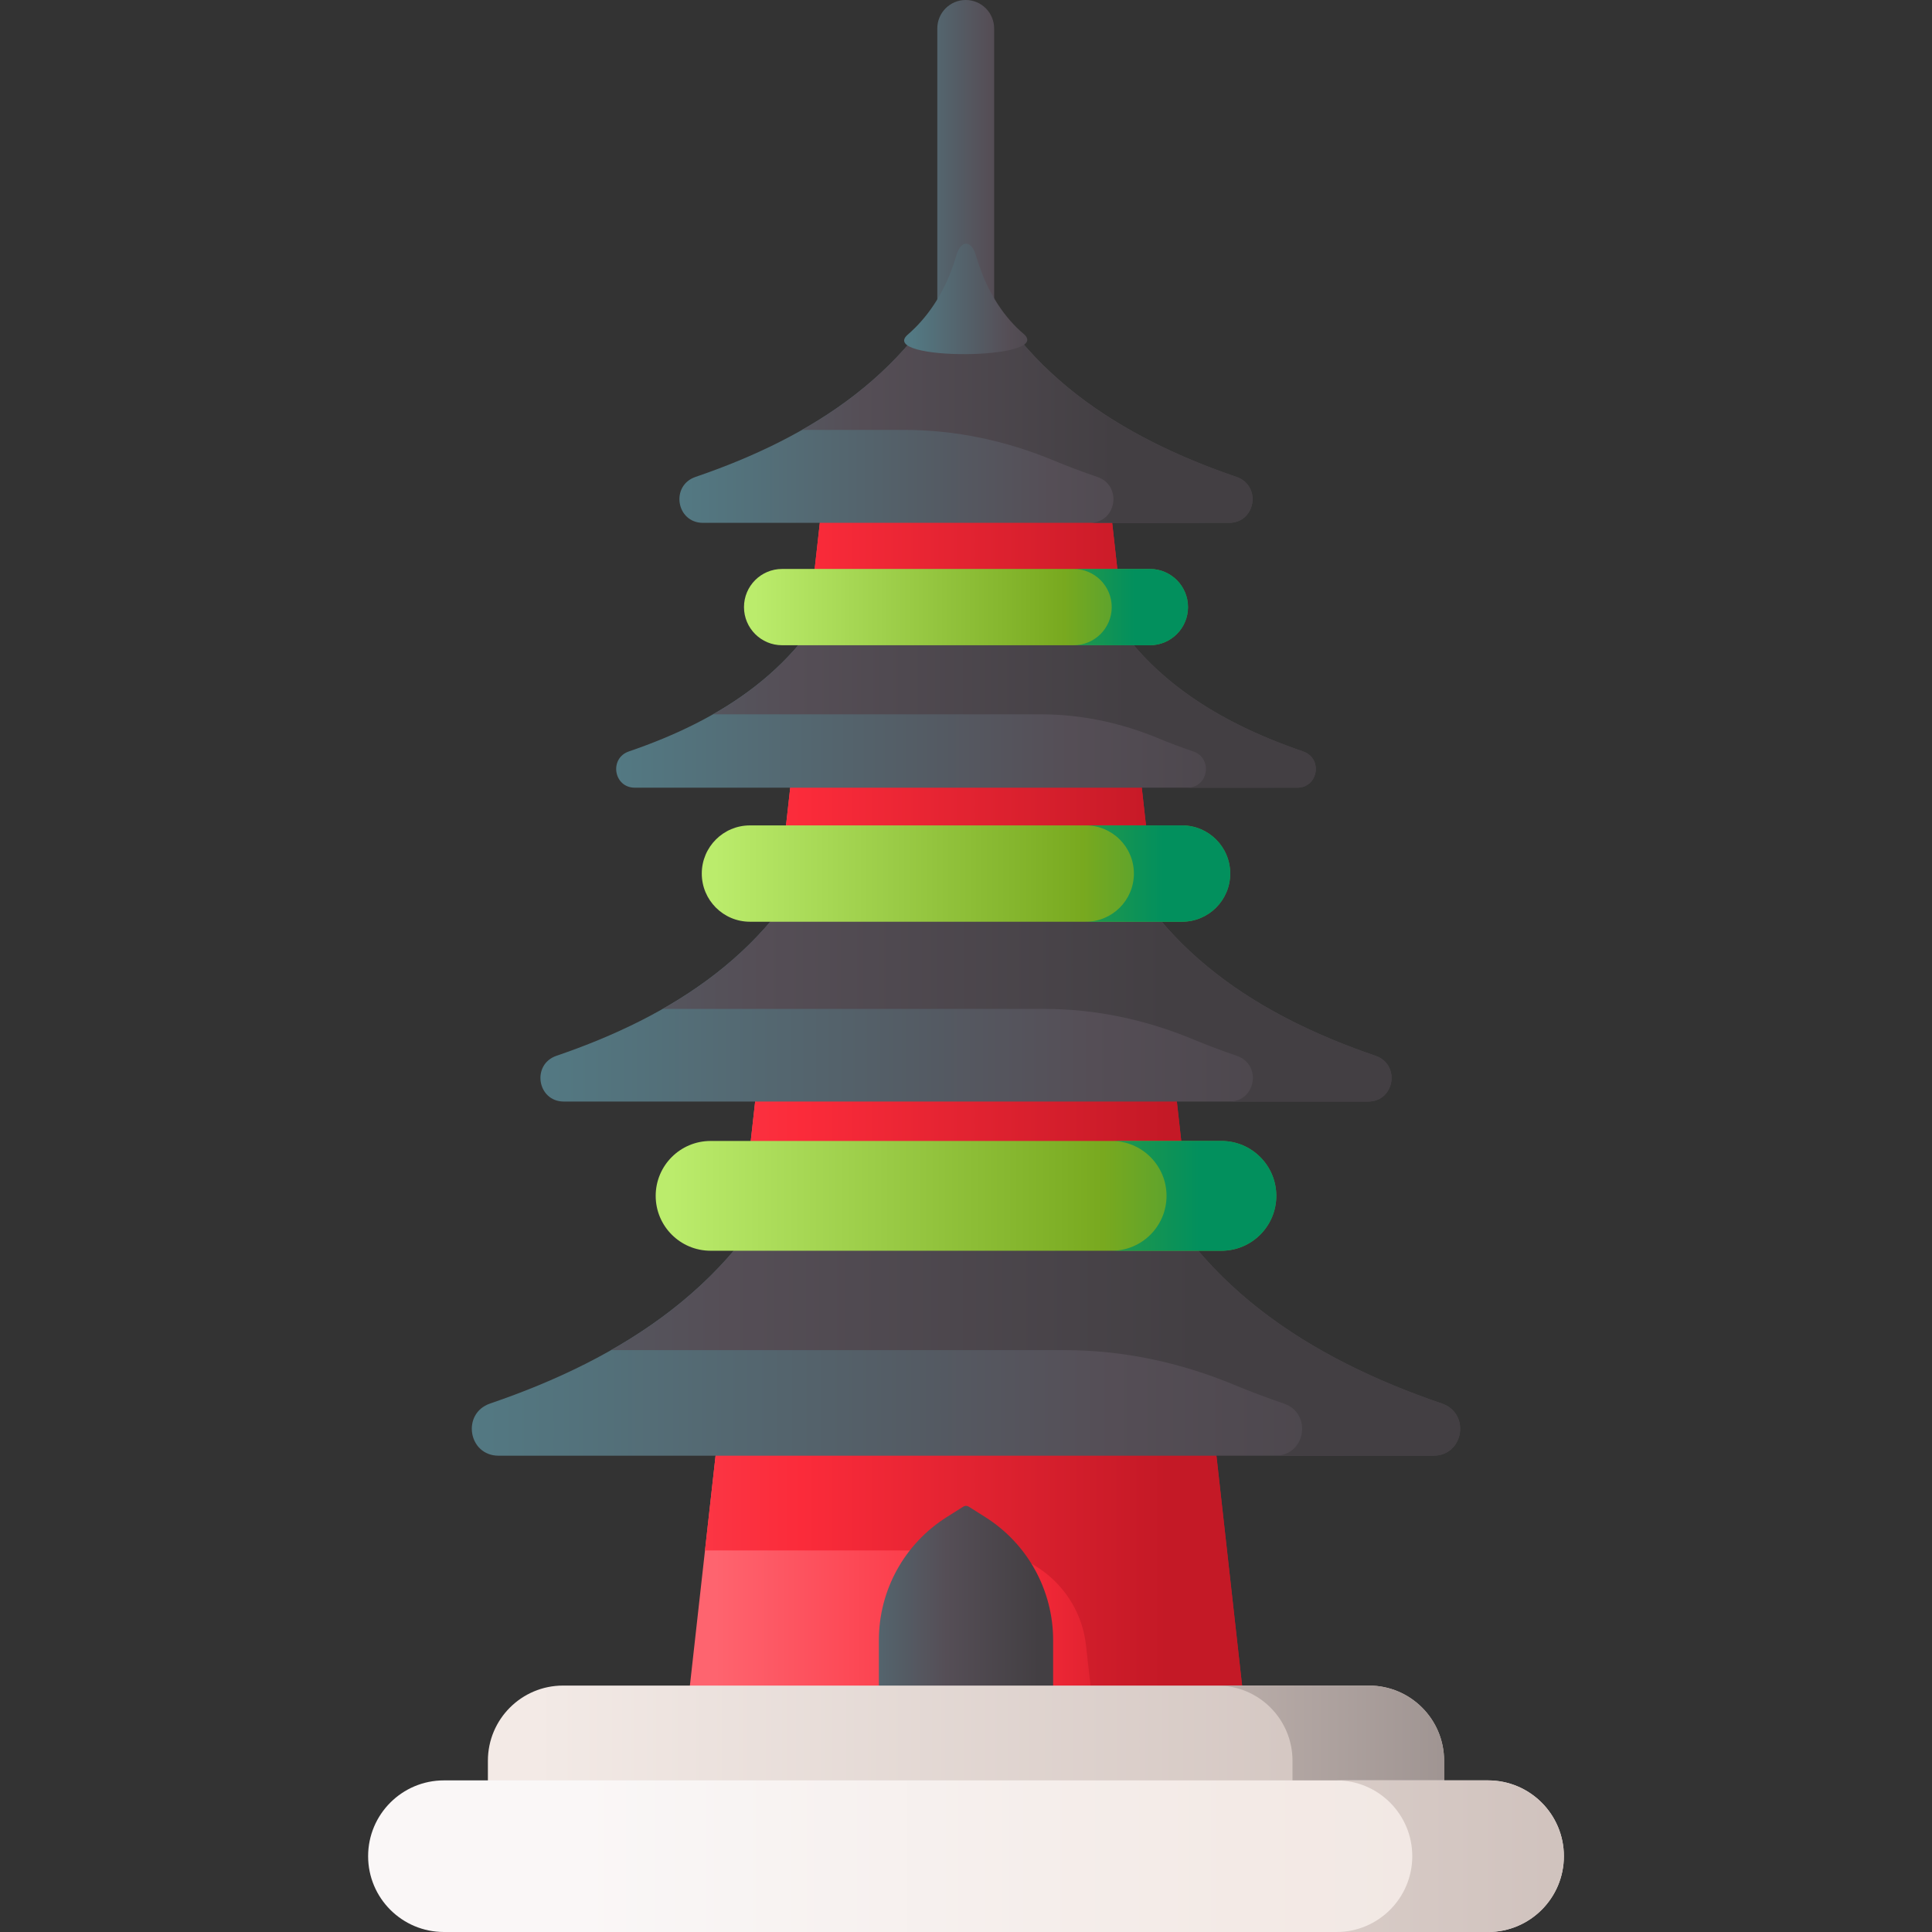 <svg id="Capa_1" enable-background="new 0 0 510 510" height="512" viewBox="0 0 510 510" width="512" xmlns="http://www.w3.org/2000/svg" xmlns:xlink="http://www.w3.org/1999/xlink"><rect x="0" y="0" width="510" height="510" fill="#333333" stroke="none"/><linearGradient id="lg1"><stop offset="0" stop-color="#fe646f"/><stop offset=".593" stop-color="#fb2b3a"/><stop offset="1" stop-color="#c41926"/></linearGradient><linearGradient id="SVGID_1_" gradientUnits="userSpaceOnUse" x1="188.892" x2="316.667" xlink:href="#lg1" y1="289.333" y2="289.333"/><linearGradient id="SVGID_2_" gradientUnits="userSpaceOnUse" x1="71.333" x2="307.969" xlink:href="#lg1" y1="289.33" y2="289.33"/><linearGradient id="lg2"><stop offset="0" stop-color="#537983"/><stop offset=".593" stop-color="#554e56"/><stop offset="1" stop-color="#433f43"/></linearGradient><linearGradient id="SVGID_3_" gradientUnits="userSpaceOnUse" x1="124.545" x2="409.578" xlink:href="#lg2" y1="343.357" y2="343.357"/><linearGradient id="SVGID_4_" gradientUnits="userSpaceOnUse" x1="11.027" x2="316.251" xlink:href="#lg2" y1="343.357" y2="343.357"/><linearGradient id="lg3"><stop offset="0" stop-color="#bbec6c"/><stop offset=".586" stop-color="#78a91f"/><stop offset="1" stop-color="#02905d"/></linearGradient><linearGradient id="SVGID_5_" gradientUnits="userSpaceOnUse" x1="177.151" x2="371.989" xlink:href="#lg3" y1="315.676" y2="315.676"/><linearGradient id="SVGID_6_" gradientUnits="userSpaceOnUse" x1="113.582" x2="316.535" xlink:href="#lg3" y1="315.676" y2="315.676"/><linearGradient id="SVGID_7_" gradientUnits="userSpaceOnUse" x1="142.661" x2="388.113" xlink:href="#lg2" y1="254.888" y2="254.888"/><linearGradient id="SVGID_8_" gradientUnits="userSpaceOnUse" x1="45.908" x2="307.93" xlink:href="#lg2" y1="254.888" y2="254.888"/><linearGradient id="SVGID_9_" gradientUnits="userSpaceOnUse" x1="188.714" x2="354.612" xlink:href="#lg3" y1="230.6" y2="230.6"/><linearGradient id="SVGID_10_" gradientUnits="userSpaceOnUse" x1="128.784" x2="306.865" xlink:href="#lg3" y1="230.6" y2="230.6"/><linearGradient id="SVGID_11_" gradientUnits="userSpaceOnUse" x1="162.658" x2="364.418" xlink:href="#lg2" y1="179.496" y2="179.496"/><linearGradient id="SVGID_12_" gradientUnits="userSpaceOnUse" x1="81.516" x2="298.21" xlink:href="#lg2" y1="179.496" y2="179.496"/><linearGradient id="SVGID_13_" gradientUnits="userSpaceOnUse" x1="199.302" x2="338.7" xlink:href="#lg3" y1="160.258" y2="160.258"/><linearGradient id="SVGID_14_" gradientUnits="userSpaceOnUse" x1="158.388" x2="299.442" xlink:href="#lg3" y1="160.258" y2="160.258"/><linearGradient id="SVGID_15_" gradientUnits="userSpaceOnUse" x1="236" x2="278.337" xlink:href="#lg2" y1="46.742" y2="46.742"/><linearGradient id="SVGID_16_" gradientUnits="userSpaceOnUse" x1="179.35" x2="344.639" xlink:href="#lg2" y1="102.007" y2="102.007"/><linearGradient id="SVGID_17_" gradientUnits="userSpaceOnUse" x1="131.966" x2="293.927" xlink:href="#lg2" y1="102.007" y2="102.007"/><linearGradient id="SVGID_18_" gradientUnits="userSpaceOnUse" x1="240.808" x2="283.374" xlink:href="#lg2" y1="78.906" y2="78.906"/><linearGradient id="SVGID_19_" gradientUnits="userSpaceOnUse" x1="214.667" x2="274.06" xlink:href="#lg2" y1="424.419" y2="424.419"/><linearGradient id="lg4"><stop offset="0" stop-color="#f3eae6"/><stop offset="1" stop-color="#cdbfba"/></linearGradient><linearGradient id="SVGID_20_" gradientUnits="userSpaceOnUse" x1="141.19" x2="390.757" xlink:href="#lg4" y1="477.473" y2="477.473"/><linearGradient id="SVGID_21_" gradientUnits="userSpaceOnUse" x1="281.737" x2="472.375" y1="477.474" y2="477.474"><stop offset="0" stop-color="#cdbfba"/><stop offset="1" stop-color="#766e6e"/></linearGradient><linearGradient id="SVGID_22_" gradientUnits="userSpaceOnUse" x1="152.88" x2="534.004" y1="489.99" y2="489.99"><stop offset="0" stop-color="#faf7f7"/><stop offset=".455" stop-color="#f3eae6"/><stop offset="1" stop-color="#efe2dd"/></linearGradient><linearGradient id="SVGID_23_" gradientUnits="userSpaceOnUse" x1="154.789" x2="435.075" xlink:href="#lg4" y1="489.99" y2="489.99"/><g><path d="m328.598 451.333h-147.196l36.206-324h74.784z" fill="url(#SVGID_1_)"/><path d="m328.6 451.33h-40.02l-1.9-16.999c-1.594-14.264-13.654-25.051-28.007-25.051h-72.573l2.79-25.01 28.72-256.94h74.78l28.72 256.94z" fill="url(#SVGID_2_)"/><g><g><path d="m380.616 370.491c-34.645-11.833-66.196-31.451-81.105-68.047h-89.021c-14.909 36.595-46.461 56.214-81.105 68.047-7.593 2.593-5.797 13.777 2.227 13.777h246.777c8.023 0 9.819-11.183 2.227-13.777z" fill="url(#SVGID_3_)"/><path d="m378.383 384.268h-41.725c8.028 0 9.821-11.187 2.231-13.773-4.446-1.518-8.84-3.165-13.153-4.959-14.185-5.9-29.335-9.137-44.698-9.137h-119.728c12.146-6.892 23.156-15.41 32.258-26.086 6.829-8.007 12.584-17.213 16.922-27.869h89.021c4.337 10.655 10.092 19.862 16.922 27.869 9.102 10.676 20.112 19.194 32.258 26.086 10.019 5.703 20.81 10.301 31.925 14.096 7.589 2.586 5.795 13.773-2.233 13.773z" fill="url(#SVGID_4_)"/><g><path d="m336.914 315.676c0-8.002-6.487-14.489-14.489-14.489h-134.85c-8.002 0-14.489 6.487-14.489 14.489 0 8.002 6.487 14.489 14.489 14.489h134.851c8.001 0 14.488-6.487 14.488-14.489z" fill="url(#SVGID_5_)"/><path d="m322.425 301.187h-28.978c8.002 0 14.489 6.487 14.489 14.489s-6.487 14.489-14.489 14.489h28.978c8.002 0 14.489-6.487 14.489-14.489s-6.487-14.489-14.489-14.489z" fill="url(#SVGID_6_)"/></g></g><g><path d="m363.093 278.697c-30.399-10.383-58.084-27.597-71.166-59.708h-73.854c-13.082 32.111-40.767 49.325-71.166 59.708-6.662 2.275-5.086 12.089 1.954 12.089h212.278c7.04 0 8.616-9.813 1.954-12.089z" fill="url(#SVGID_7_)"/><path d="m361.134 290.786h-36.612c7.044 0 8.618-9.816 1.958-12.085-3.901-1.332-7.756-2.777-11.541-4.351-12.447-5.177-25.74-8.017-39.22-8.017h-100.799c10.658-6.047 20.319-13.521 28.305-22.889 5.992-7.026 11.042-15.104 14.848-24.454h73.854c3.806 9.35 8.856 17.428 14.848 24.454 7.986 9.368 17.647 16.842 28.305 22.889 8.792 5.004 18.26 9.039 28.012 12.369 6.66 2.268 5.087 12.084-1.958 12.084z" fill="url(#SVGID_8_)"/><g><path d="m324.747 230.6c0-7.021-5.692-12.713-12.713-12.713h-114.068c-7.021 0-12.713 5.692-12.713 12.713 0 7.021 5.692 12.713 12.713 12.713h114.068c7.021 0 12.713-5.692 12.713-12.713z" fill="url(#SVGID_9_)"/><path d="m312.034 217.886h-25.427c7.021 0 12.713 5.692 12.713 12.713s-5.692 12.713-12.713 12.713h25.427c7.021 0 12.713-5.692 12.713-12.713s-5.692-12.713-12.713-12.713z" fill="url(#SVGID_10_)"/></g></g><g><path d="m343.979 198.355c-24.078-8.224-46.007-21.859-56.369-47.293h-65.22c-10.362 25.434-32.291 39.069-56.369 47.293-5.277 1.802-4.029 9.575 1.548 9.575h174.862c5.577 0 6.825-7.773 1.548-9.575z" fill="url(#SVGID_11_)"/><path d="m342.427 207.93h-28.999c5.58 0 6.826-7.775 1.551-9.572-3.09-1.055-6.144-2.199-9.142-3.446-9.859-4.101-20.388-6.35-31.066-6.35h-86.561c8.442-4.79 16.094-10.71 22.42-18.13 4.746-5.565 8.746-11.964 11.761-19.369h65.22c3.014 7.406 7.014 13.804 11.761 19.369 6.326 7.42 13.978 13.34 22.42 18.13 6.964 3.964 14.463 7.159 22.188 9.797 5.273 1.796 4.027 9.571-1.553 9.571z" fill="url(#SVGID_12_)"/><g><path d="m313.606 160.258c0-5.562-4.509-10.07-10.07-10.07h-97.072c-5.562 0-10.07 4.508-10.07 10.07 0 5.562 4.509 10.07 10.07 10.07h97.072c5.561 0 10.07-4.509 10.07-10.07z" fill="url(#SVGID_13_)"/><path d="m303.536 150.188h-20.14c5.562 0 10.07 4.508 10.07 10.07s-4.508 10.07-10.07 10.07h20.14c5.562 0 10.07-4.508 10.07-10.07s-4.509-10.07-10.07-10.07z" fill="url(#SVGID_14_)"/></g></g></g><path d="m254.925 93.484c-4.142 0-7.5-3.358-7.5-7.5v-78.484c0-4.142 3.358-7.5 7.5-7.5 4.142 0 7.5 3.358 7.5 7.5v78.484c0 4.142-3.358 7.5-7.5 7.5z" fill="url(#SVGID_15_)"/><g><path d="m326.391 125.891c-30.495-10.415-58.268-27.684-71.391-59.896-13.123 32.212-40.896 49.481-71.391 59.896-6.683 2.283-5.102 12.127 1.96 12.127h138.861c7.063 0 8.644-9.844 1.961-12.127z" fill="url(#SVGID_16_)"/><path d="m324.426 138.018h-36.727c7.066 0 8.645-9.847 1.964-12.123-3.913-1.336-7.781-2.785-11.578-4.365-12.486-5.194-25.821-8.043-39.344-8.043h-27.03c10.691-6.066 20.383-13.564 28.394-22.961 6.011-7.048 11.077-15.152 14.895-24.531 3.818 9.379 8.884 17.483 14.895 24.531 8.012 9.397 17.703 16.895 28.394 22.961 8.819 5.02 18.318 9.067 28.101 12.408 6.681 2.276 5.102 12.123-1.964 12.123z" fill="url(#SVGID_17_)"/></g><path d="m270.199 88.124c-5.063-4.276-9.113-10.503-11.663-17.866-.358-1.033-.684-2.044-.98-3.02-1.178-3.88-3.865-3.88-5.043 0-.296.976-.622 1.987-.979 3.019-2.593 7.487-6.798 13.662-11.914 18.081-8.129 7.022 38.847 6.768 30.579-.214z" fill="url(#SVGID_18_)"/><path d="m278 451.333v-18.382c0-13.172-6.753-25.425-17.89-32.459l-4.409-2.784c-.428-.271-.974-.271-1.402 0l-4.409 2.784c-11.137 7.034-17.89 19.287-17.89 32.459v18.382z" fill="url(#SVGID_19_)"/><g><path d="m361.366 509.999h-212.732c-10.959 0-19.842-8.884-19.842-19.842v-25.367c0-10.959 8.884-19.842 19.842-19.842h212.731c10.959 0 19.842 8.884 19.842 19.842v25.367c.001 10.959-8.883 19.842-19.841 19.842z" fill="url(#SVGID_20_)"/><path d="m361.366 444.948h-40.02c10.958 0 19.842 8.884 19.842 19.842v25.367c0 10.958-8.884 19.842-19.842 19.842h40.02c10.958 0 19.842-8.884 19.842-19.842v-25.367c0-10.959-8.884-19.842-19.842-19.842z" fill="url(#SVGID_21_)"/></g><g><path d="m412.825 489.99c0-11.051-8.959-20.01-20.01-20.01h-275.63c-11.051 0-20.01 8.959-20.01 20.01 0 11.051 8.959 20.01 20.01 20.01h275.629c11.052 0 20.011-8.959 20.011-20.01z" fill="url(#SVGID_22_)"/><path d="m392.815 469.98h-40.02c11.051 0 20.01 8.959 20.01 20.01s-8.959 20.01-20.01 20.01h40.02c11.051 0 20.01-8.959 20.01-20.01s-8.959-20.01-20.01-20.01z" fill="url(#SVGID_23_)"/></g></g></svg>